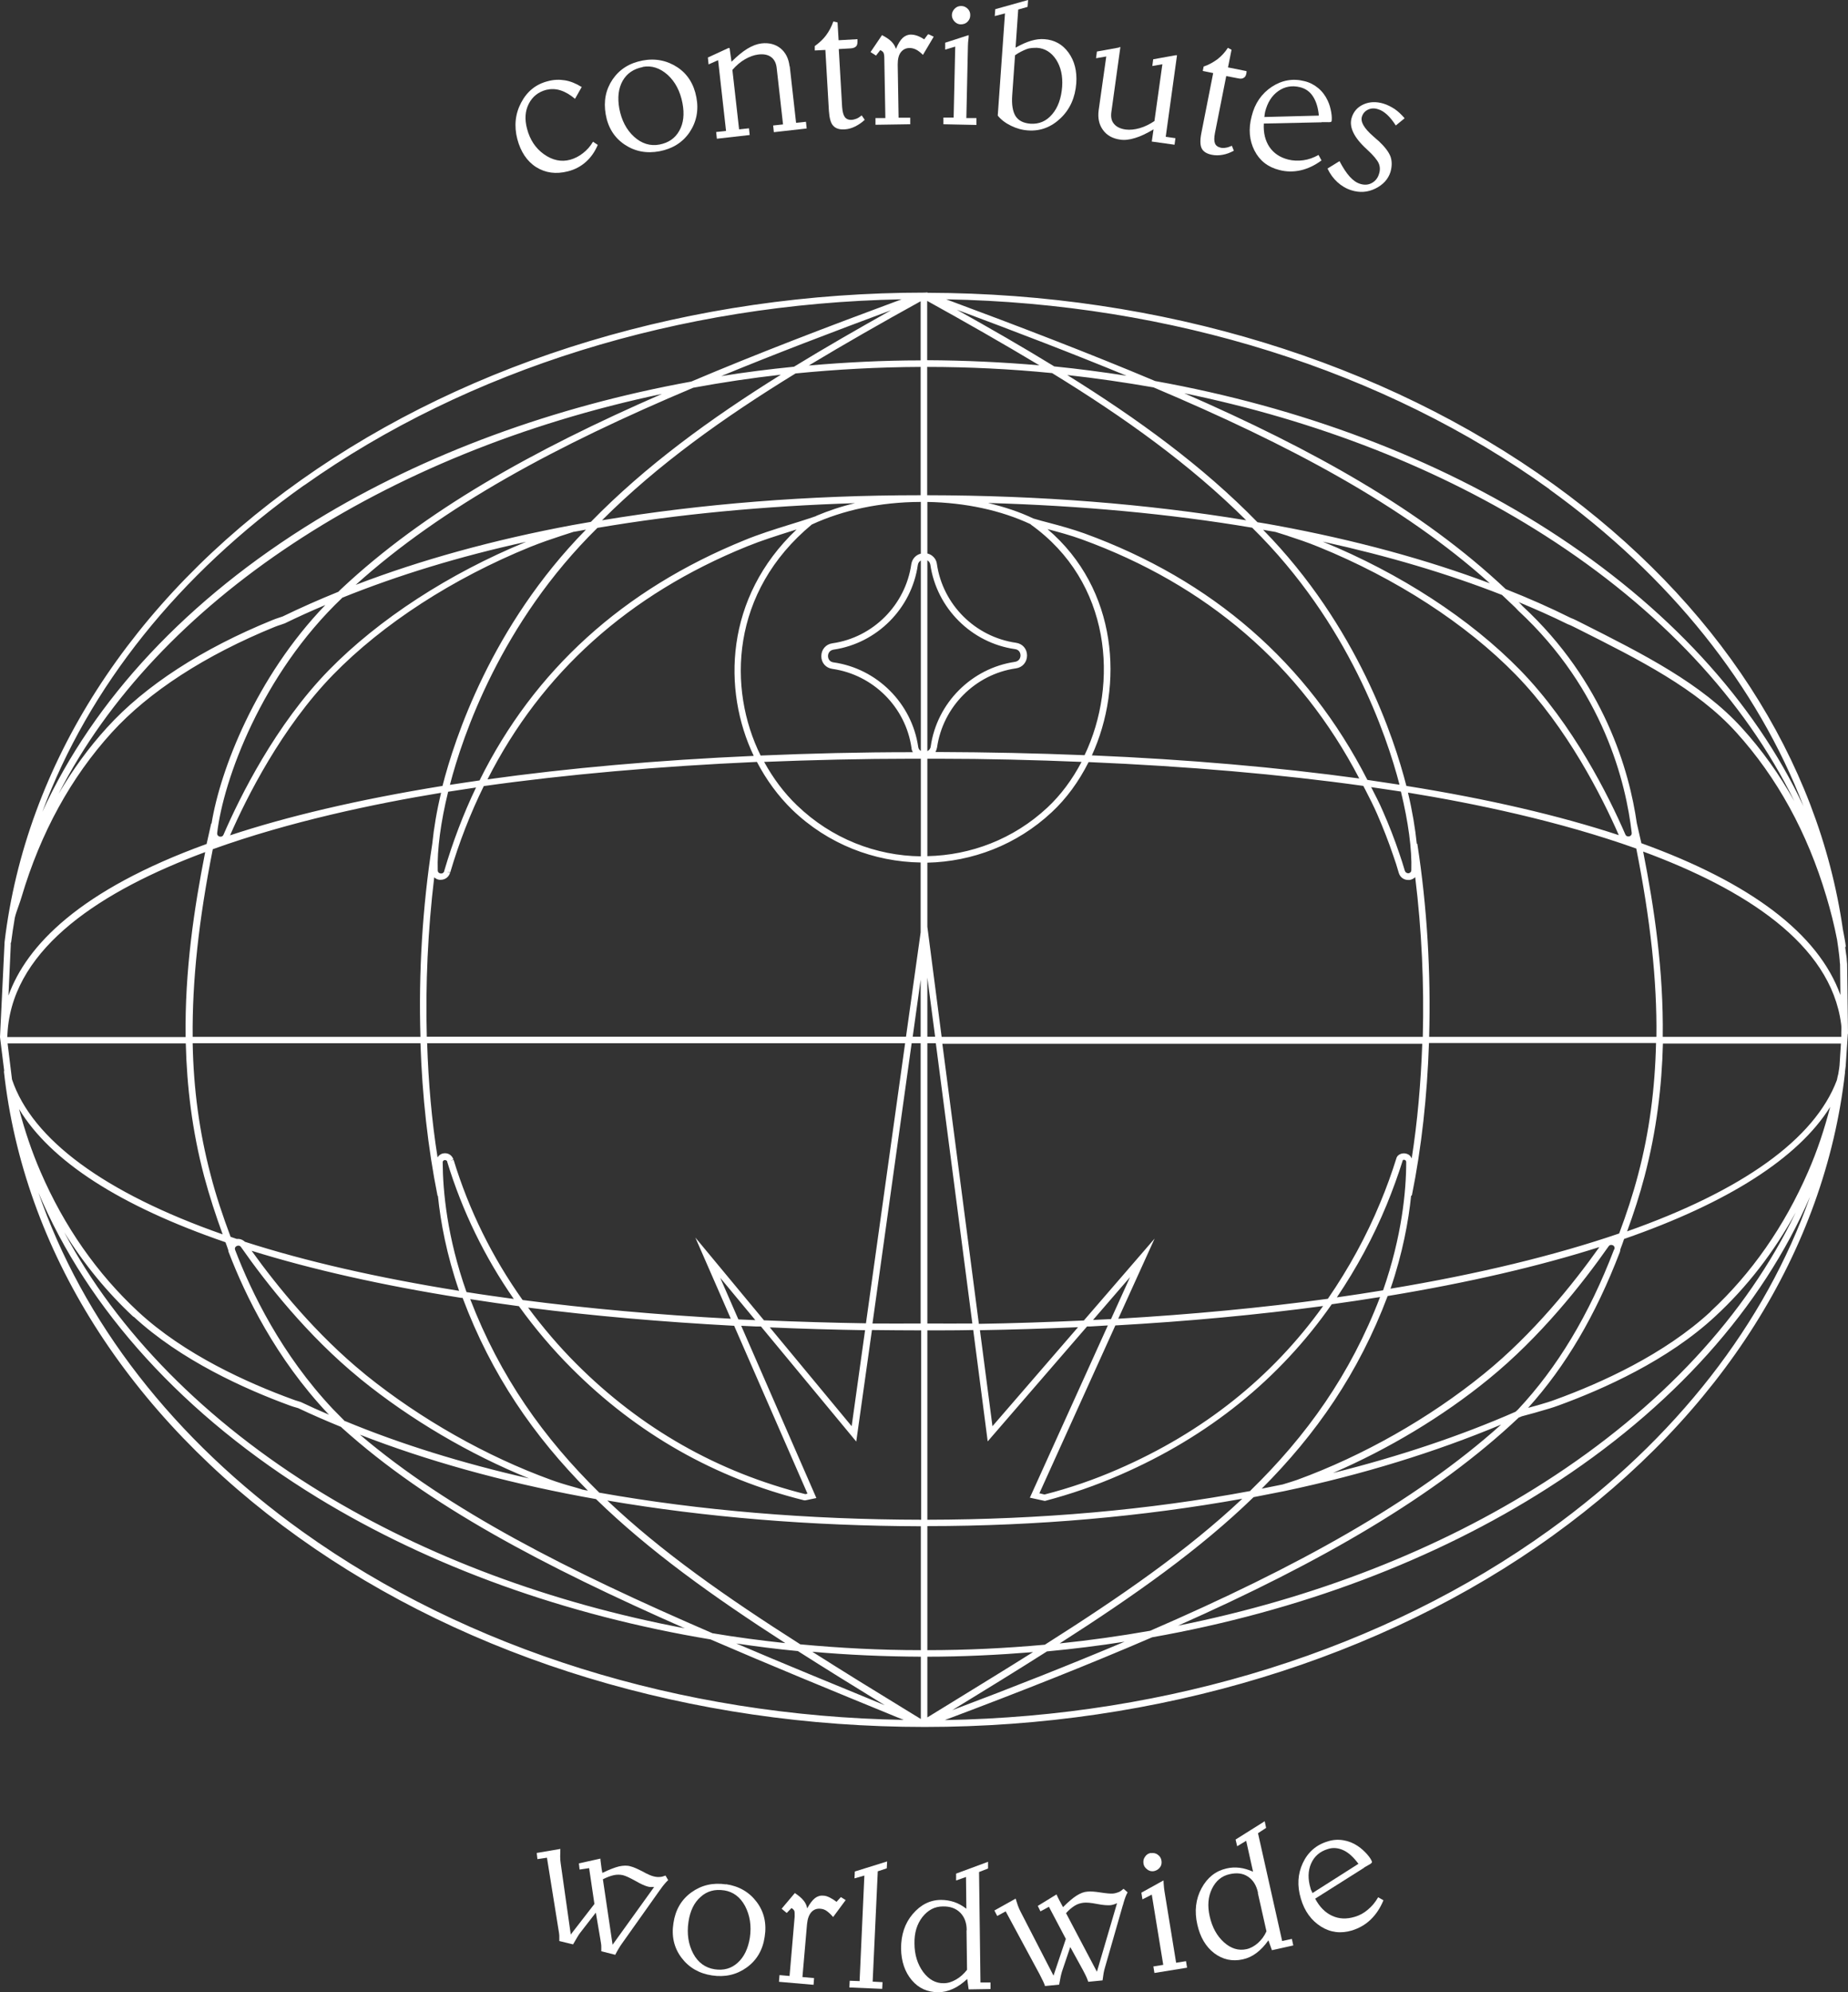 <?xml version="1.0" encoding="UTF-8"?>
<svg id="Calque_2" data-name="Calque 2" xmlns="http://www.w3.org/2000/svg" viewBox="0 0 104.74 112.88">
  <rect x="0" y="0" width="104.74" height="112.88" fill="#333333" stroke="none"/>
  <g id="Calque_2-2" data-name="Calque 2">
    <g id="Calque_2-2" data-name="Calque 2-2">
      <g id="Calque_2-2-2" data-name="Calque 2-2">
        <g>
          <g id="Calque_2-2-2" data-name="Calque 2-2-2">
            <g id="Calque_1-2" data-name="Calque 1-2">
              <path d="m104.74,58.57l-.05-3.96c0-.07-.02-.15-.02-.22,0-.11-.02-.21-.04-.35-.01-.13-.04-.26-.05-.39h.04c-.04-.34-.11-.66-.17-.99-1.39-9.65-7.16-18.56-16.4-25.22-9.67-6.97-22.26-10.82-35.46-10.85,0,0-.03-.01-.04-.02h0s-.09.01-.13.01c-13.14,0-25.7,3.77-35.37,10.63C7.42,34.03,1.46,43.32.26,53.37l-.26,5.39h0l.24,1.93h-.02c1.11,10.12,7.03,19.5,16.68,26.4,9.69,6.94,22.31,10.76,35.51,10.76s25.9-3.85,35.61-10.85c9.55-6.88,15.41-16.18,16.55-26.22v-.06h0c.01-.11.03-.21.04-.32l.12-1.82h.01ZM.63,53.4c.06-.47.13-.94.21-1.4h0c.05-.22.13-.43.21-.66.06-.17.12-.34.17-.51,1.08-3.64,2.8-6.78,5.11-9.32,2.11-2.32,5.31-4.39,9.24-5.99.11-.05.23-.08.34-.12.07-.02.14-.05.23-.08.74-.36,1.51-.71,2.3-1.04-3.95,4.1-5.96,9.36-6.45,12.38h-.02l-.26,1.16c-7.2,2.61-10.21,5.76-11.23,8.59l.13-2.85v-.14s.02-.02.02-.02Zm83.81-20.35c-3.6-1.35-7.63-2.45-12.07-3.27-.36-.07-.73-.13-1.1-.19-3.09-3.17-6.78-5.85-10.78-8.34,1.65.18,3.28.42,4.89.7,7.66,3.24,14.12,6.66,19.06,11.1Zm-17.38-10.78c7.56,1.55,14.57,4.28,20.5,8.07,6.51,4.16,11.34,9.34,14.14,15.06-.85-1.52-1.84-2.91-2.98-4.16-2.29-2.52-5.57-4.17-9.04-5.92l-.32-.16c-.11-.06-.24-.11-.34-.15-1.16-.58-2.39-1.12-3.68-1.63-4.73-4.46-10.91-7.91-18.27-11.12h0Zm18.83,12.16l.16.17c4.85,4.49,6.11,9.81,6.43,12.58.02.16-.11.2-.14.21-.03,0-.16.03-.22-.11-.93-2.15-2.95-6.22-5.96-9.31-2.83-2.9-6.81-5.49-11.19-7.28,3.7.81,7.1,1.82,10.16,3.02.25.24.51.48.76.72Zm7.98,24.32h-12.87c.1-3.62-.11-7.33-.67-10.94h-.03c-.09-.87-.25-1.85-.5-2.9,3.76.61,8.57,1.61,12.94,3.17.8,4.03,1.18,7.49,1.14,10.66h-.01Zm-2.39,12.05c-1.42,3.71-3.21,6.68-5.45,9.07h0s-.09.08-.13.12c-3.15,1.38-6.63,2.54-10.35,3.47,3.13-1.35,6.21-3.19,8.82-5.32,2.94-2.39,5.32-5.41,6.8-7.52.09-.13.22-.07.24-.06.02,0,.09.05.1.13h0s0,.06-.01.1h-.02Zm-71.93,9.73l-.68-.69c-2.92-3.1-4.62-6.61-5.54-9.01-.06-.15.06-.22.09-.23.02-.01.15-.07.24.06,1.45,2.07,3.78,5.03,6.72,7.43l.07.06c2.81,2.28,6.16,4.25,9.54,5.62-3.78-.86-7.27-1.94-10.43-3.25h0Zm-7.5-32.41c4.36-1.57,9.17-2.58,12.95-3.2-.25,1.04-.41,2.01-.5,2.89h0c-.56,3.61-.78,7.32-.67,10.94h-12.91c-.03-3.16.34-6.61,1.14-10.63,0,0-.01,0-.01,0Zm7.34-14.25c3.15-1.27,6.64-2.34,10.43-3.17-4.38,1.8-8.35,4.38-11.19,7.28-3.01,3.09-5.03,7.16-5.96,9.31-.06.14-.18.12-.22.11-.03,0-.16-.05-.14-.21.35-3,2.52-8.98,7.08-13.31h0Zm53.59-3.51c.49.16,1.13.37,1.76.63,4.38,1.78,8.35,4.35,11.17,7.24,2.92,3,4.9,6.94,5.84,9.09-3.38-1.11-7.4-2.05-12.04-2.79h0c-.68-2.66-2.76-9.05-8.12-14.51.24.04.47.08.7.12.23.07.47.15.7.22h0Zm7.65,28.39h-27.26l-.81-6.24v-3.63c2.54-.06,5.06-1,7.05-2.86.83-.77,1.53-1.73,2.09-2.84,5.62.24,10.86.69,15.57,1.35l.15.29c.22.43.44.86.64,1.32.33.76.64,1.55.91,2.35.1.27.2.59.31.97.07.24.28.4.53.4h.08c.13-.02.24-.08.32-.16.37,3.01.51,6.06.43,9.05h-.01Zm-.62,6.88c-.05-.11-.13-.2-.24-.24-.19-.08-.42-.04-.56.11l-.05.08c-.27.86-.58,1.73-.93,2.56-.78,1.89-1.78,3.72-2.97,5.45-3.74.51-7.74.89-11.88,1.13l2.06-4.54-4.01,4.64c-2.01.09-4,.16-5.95.19l-2.07-15.87h27.2c-.08,2.23-.27,4.41-.6,6.51v-.02Zm-9.14,18.85c-5.76,1.08-11.92,1.62-18.31,1.63v-10.73c.87,0,1.74,0,2.6-.02l.82,6.31,5.63-6.51h.16c.34-.02.68-.04,1.02-.06l-4.42,9.76.83.18h.04c1.44-.38,2.87-.87,4.26-1.48,4.99-2.17,9.02-5.42,11.98-9.66.89-.12,1.79-.26,2.74-.41-1.68,4.39-4.17,7.87-7.35,10.97,0,0,0,.02,0,.02Zm-36.9.1c-3.16-3.1-5.63-6.58-7.32-10.97.96.15,1.87.28,2.76.4.91,1.26,1.91,2.44,2.98,3.51,3.71,3.72,8.15,6.24,13.19,7.49h.07l.62-.13-4.26-9.76c.29.01.58.03.87.04h.25l5.4,6.52.89-6.32c.92.01,1.85.02,2.79.02v10.73c-6.4-.01-12.53-.52-18.22-1.53,0,0-.02,0-.02,0Zm-9.77-25.47h27.1l-2.22,15.87c-1.92-.03-3.86-.09-5.78-.17l-3.89-4.69,2.01,4.6c-4.14-.22-8.11-.58-11.8-1.06-1.72-2.42-3.04-5.09-3.91-7.94l-.18.05.17-.07c-.08-.25-.31-.39-.56-.35-.15.02-.27.11-.34.23-.33-2.08-.52-4.25-.59-6.46h-.01Zm.41-9.4c.08.07.18.13.3.14h.07c.25,0,.46-.16.53-.4l-.18-.05.19.03c.5-1.7,1.14-3.34,1.9-4.89,4.69-.66,9.9-1.12,15.48-1.37.54,1.03,1.21,1.94,2,2.71,2.03,1.96,4.65,2.95,7.28,2.99v3.96l-.83,5.91h-27.16c-.08-2.98.06-6.03.42-9.03Zm7.2-19.35l.71-.23h.03l.66-.12c-5.37,5.47-7.45,11.86-8.13,14.52h0c-4.87.79-8.83,1.74-12.04,2.8.94-2.15,2.92-6.1,5.84-9.1,2.82-2.89,6.79-5.46,11.17-7.24.62-.25,1.27-.47,1.76-.63Zm26.61-.64c4.57,3.26,4.99,9.01,3.05,13.07-2.7-.11-5.5-.17-8.31-.18h-.14c.04-.08.07-.16.09-.26.33-2.3,2.16-4.15,4.47-4.48.37-.05.63-.35.63-.73s-.26-.67-.63-.72c-2.3-.33-4.15-2.16-4.48-4.47-.04-.3-.26-.52-.54-.59v-2.92c2.15.04,4.17.47,5.87,1.27h0Zm3.46,13.09c1.82-3.97,1.49-9.42-2.51-12.83h0c.64.17,1.31.35,1.94.58,7.09,2.58,12.38,7.13,15.73,13.55-4.61-.63-9.71-1.08-15.17-1.31h0Zm-9.7,16.3v15.88c-.91,0-1.83.01-2.73,0l2.22-15.88h.51Zm-.45-.37l.45-3.23v3.23h-.45Zm.83.37h.48l2.07,15.88c-.85.01-1.7,0-2.55,0v-15.88Zm0-.37v-3.35l.44,3.35h-.44Zm0-16.19v-10.8c.08.05.15.12.17.25.36,2.46,2.33,4.43,4.8,4.78.23.03.31.21.31.36,0,.14-.08.32-.31.36-2.46.36-4.43,2.33-4.78,4.8-.02.14-.1.21-.19.26h0Zm-.37,0c-.07-.05-.14-.12-.15-.24-.36-2.46-2.33-4.43-4.8-4.78-.23-.03-.31-.21-.31-.36,0-.14.08-.32.31-.36,2.46-.36,4.43-2.33,4.78-4.8.02-.13.09-.2.17-.25v10.78h0Zm0,.44v5.53c-2.54-.03-5.06-1-7.02-2.89-.73-.7-1.35-1.53-1.86-2.46,2.74-.11,5.57-.18,8.41-.18h.47Zm.37,0h.61c2.75,0,5.49.07,8.13.18-.53,1.01-1.18,1.88-1.94,2.59-1.92,1.79-4.35,2.7-6.8,2.75,0,0,0-5.52,0-5.52Zm-.37-14.55v2.93c-.28.07-.49.29-.54.6-.33,2.3-2.16,4.15-4.47,4.48-.37.05-.63.35-.63.73s.26.67.63.72c2.3.33,4.15,2.16,4.48,4.47,0,.09.04.18.08.25h-.03c-2.91,0-5.8.07-8.6.19-1.88-3.79-1.71-9.27,2.9-13.09h0c1.77-.82,3.89-1.27,6.14-1.28,0,0,.04,0,.04,0Zm-9.48,14.39c-5.43.24-10.5.69-15.08,1.33,3.06-6.04,8-10.48,14.71-13.2.81-.33,1.67-.6,2.49-.86.11-.03.21-.07.32-.1-4.08,3.86-4.21,9.1-2.43,12.83h-.01Zm3.55-13.59l-.38.13c-.39.13-.78.25-1.17.37-.83.26-1.7.53-2.52.87-6.87,2.79-11.92,7.37-15.01,13.61-.57.08-1.13.17-1.68.25.72-2.77,2.88-9.17,8.36-14.56h0c4.58-.78,9.48-1.24,14.6-1.4-.77.18-1.51.43-2.2.72h0Zm-20.86,15.62c.52-.08,1.05-.16,1.58-.24-.72,1.5-1.32,3.09-1.8,4.72v.02c-.05.14-.17.14-.21.13-.03,0-.16-.03-.16-.18-.04-1.16.17-2.74.59-4.45Zm20.36,39.77l-.11.03c-4.96-1.24-9.33-3.72-12.99-7.39-.98-.98-1.89-2.05-2.73-3.18,3.66.47,7.59.81,11.68,1.03l4.16,9.52h-.01Zm-4.94-12.23l1.99,2.4c-.32-.01-.64-.03-.96-.04,0,0-1.03-2.36-1.03-2.36Zm2.81,2.81c1.79.08,3.61.13,5.4.16l-.76,5.44s-4.64-5.6-4.64-5.6Zm-18.54-9.35c0-.1.08-.12.11-.13.03,0,.12,0,.15.09v.02c.85,2.78,2.12,5.39,3.77,7.76-.86-.12-1.75-.24-2.68-.39-1.1-3.11-1.34-5.71-1.35-7.36h0Zm38.13,9.24h0c4.1-.23,8.05-.6,11.77-1.1-2.9,4.05-6.81,7.16-11.63,9.25-1.35.59-2.75,1.07-4.16,1.43l-.29-.07,4.31-9.52h0Zm-.25-.36c-.34.02-.68.03-1.02.05l2.1-2.43s-1.08,2.38-1.08,2.38Zm-1.87.46l-4.85,5.61-.71-5.44c1.82-.03,3.69-.09,5.56-.17h0Zm17.29-2.09c-.91.15-1.77.28-2.62.4,1.12-1.66,2.07-3.42,2.82-5.24.34-.83.65-1.68.92-2.54.04-.02.09-.02.12,0,.05.02.07.06.07.12,0,1.62-.24,4.19-1.31,7.26Zm1.6-23.81c0,.15-.14.18-.16.18-.03,0-.16,0-.21-.15-.11-.37-.21-.69-.31-.97-.27-.8-.58-1.6-.92-2.37h0c-.2-.47-.43-.91-.65-1.34l-.03-.05c.57.08,1.13.17,1.69.25.42,1.72.63,3.29.59,4.45Zm-.69-4.84c-.59-.09-1.19-.18-1.8-.27-3.39-6.63-8.79-11.33-16.05-13.97-.65-.23-1.32-.42-1.97-.59-.31-.08-.61-.16-.91-.25h0c-.79-.38-1.66-.66-2.57-.88,5.25.15,10.28.61,14.97,1.4,5.48,5.39,7.63,11.79,8.35,14.56h-.02Zm-26.75-16.4v-7.27c2.38,0,4.75.12,7.08.35,4.08,2.5,7.84,5.19,11,8.34-5.62-.93-11.69-1.41-18.08-1.42Zm0-7.64v-3.37c2.17,1.2,4.29,2.41,6.36,3.65-2.1-.18-4.22-.28-6.36-.29h0Zm-.37,0c-2.13,0-4.25.11-6.34.29,2.06-1.24,4.18-2.45,6.34-3.64,0,0,0,3.35,0,3.35Zm0,.37v7.27h-.02c-6.37,0-12.43.49-18.04,1.42,3.15-3.15,6.91-5.83,10.97-8.32,2.32-.23,4.69-.36,7.08-.37h0Zm-28.35,38.32c.1,2.99.42,5.91.97,8.65h.02c.15,1.48.49,3.32,1.2,5.38-4.61-.74-8.69-1.67-12.14-2.78-.13-.12-.29-.18-.46-.16-.12-.04-.23-.08-.35-.12-.43-1.15-.83-2.33-1.14-3.54-.63-2.39-.96-4.82-1.01-7.43h12.91Zm9.26,25.3h-.05c-.18-.06-.36-.11-.53-.16-.51-.14-.89-.26-1.25-.39-3.7-1.34-7.43-3.46-10.52-5.95l-.07-.06c-2.74-2.23-4.95-4.95-6.41-6.98,3.41,1.06,7.4,1.96,11.89,2.67h.07c1.64,4.37,4.04,7.84,7.1,10.92l-.23-.04h0Zm19.1,2.06v7.03c-2.3,0-4.58-.12-6.83-.33-4.21-2.68-7.88-5.25-10.94-8.15,5.56.95,11.53,1.44,17.77,1.46h0Zm0,7.4v3.53l-.72-.44c-1.9-1.16-3.7-2.27-5.43-3.37,2.03.18,4.09.27,6.16.28h0Zm.37,3.44v-3.44c2.01,0,4.01-.1,5.99-.26-1.6,1.01-3.28,2.03-5.03,3.11,0,0-.96.59-.96.59Zm0-3.81v-7.03c6.22,0,12.22-.54,17.85-1.55-3.11,2.93-6.88,5.54-11.19,8.27-2.2.2-4.42.31-6.67.31h0Zm26.1-20.07h.01c4.54-.75,8.55-1.68,11.98-2.77-1.48,2.08-3.75,4.92-6.54,7.18-3.1,2.52-6.86,4.65-10.59,6.01-.23.08-.46.15-.69.22l-.13.04-1.19.24c3.08-3.08,5.5-6.56,7.14-10.92,0,0,.01,0,.01,0Zm.15-.41c.69-2.02,1.02-3.83,1.17-5.28h.04c.55-2.72.87-5.65.97-8.64h12.87c-.06,2.61-.38,5.04-1.01,7.43-.3,1.15-.67,2.27-1.08,3.36-3.63,1.24-7.97,2.3-12.97,3.13h.01Zm-19.06-52.26c-1.79-1.1-3.64-2.16-5.52-3.21,3.38,1.26,6.59,2.49,9.62,3.74-1.36-.21-2.72-.39-4.11-.53h.01Zm-14.76.02c-1.38.14-2.76.31-4.11.53,3.03-1.25,6.24-2.47,9.62-3.73-1.87,1.05-3.72,2.11-5.5,3.2h0Zm-.73.45c-4,2.49-7.69,5.18-10.77,8.34h0l-1.03.18c-4.51.84-8.62,1.98-12.3,3.39,4.96-4.47,11.42-7.92,19.13-11.17,1.63-.3,3.29-.55,4.98-.74h-.01Zm-24.92,12.14h0c-.06.05-.11.11-.16.16-1.09.44-2.15.91-3.16,1.4l-.21.07c-.12.04-.24.08-.36.13-3.99,1.62-7.23,3.72-9.38,6.09-1.04,1.14-1.95,2.39-2.75,3.76,5.57-10.91,18.44-19.34,34.2-22.66-7.32,3.19-13.46,6.62-18.18,11.05ZM.44,58.32c.41-4.67,5.35-7.87,11.19-10.04-.63,3.19-1.16,6.72-1.11,10.48H.41l.03-.44Zm10.09.81c.06,2.43.36,4.95,1.04,7.52.3,1.12.66,2.22,1.05,3.29-6.67-2.34-10.8-5.37-11.94-8.78l-.25-2.04h10.11-.01Zm2.25,11.26c.06.15.11.3.16.45h0s0,.09.03.13c.93,2.43,2.66,5.99,5.62,9.13l.06.06c-.54-.23-1.08-.47-1.6-.72l-.16-.05c-.1-.03-.2-.06-.3-.1-2.55-.93-6.14-2.54-8.76-4.97-2.32-2.15-4.19-4.82-5.53-7.92-.5-1.15-.9-2.35-1.22-3.56,1.79,2.96,5.72,5.49,11.71,7.55h-.01Zm-5.21,4.21c2.67,2.47,6.31,4.11,8.89,5.05.11.04.21.07.32.1l.13.04c.78.37,1.59.72,2.42,1.06l.06.06c4.87,4.39,11.43,7.83,19.42,11.35-7.57-1.43-14.63-4.05-20.62-7.71-6.57-4.02-11.55-9.1-14.55-14.73,1.11,1.79,2.42,3.39,3.92,4.79h.01Zm12.83,6.69c3.78,1.47,8,2.65,12.61,3.51l.77.14c3,2.92,6.6,5.5,10.73,8.16-1.39-.15-2.77-.33-4.13-.56-8.19-3.54-14.94-6.96-19.98-11.25Zm24.82,12.26c1.57,1,3.22,2.02,4.93,3.07-2.94-1.21-5.75-2.36-8.42-3.5,1.15.17,2.31.32,3.48.43h0Zm14.12.02c1.48-.14,2.95-.32,4.4-.55-3.06,1.29-6.32,2.58-9.77,3.88,1.88-1.15,3.67-2.25,5.37-3.33Zm.7-.44c4.25-2.72,7.95-5.33,11.01-8.3l1.73-.34c4.47-.94,8.59-2.22,12.3-3.77-4.91,4.4-11.6,8.09-19.89,11.68-1.7.3-3.41.54-5.15.72h0Zm26.04-12.81c.05-.02.11-.04.17-.07l.44-.12c.19-.05.38-.1.57-.16.43-.12.76-.22,1.06-.33,2.58-.94,6.22-2.57,8.89-5.05,1.81-1.67,3.34-3.65,4.57-5.9-2.78,5.81-7.65,11.08-14.25,15.3-5.99,3.83-13.1,6.59-20.76,8.12,8.09-3.59,14.59-7.33,19.32-11.8h0Zm10.87-6c-2.63,2.43-6.21,4.04-8.76,4.97-.29.11-.61.21-1.03.33-.18.05-.37.1-.55.15,2.13-2.36,3.83-5.25,5.2-8.83.02-.05.02-.1.03-.16.08-.19.14-.39.21-.58,5.87-2.04,9.86-4.57,11.68-7.48-.32,1.23-.72,2.46-1.25,3.67-1.35,3.1-3.21,5.77-5.53,7.92h0Zm7.25-13.57v.06c-.03.13-.07.26-.09.39-1.26,3.35-5.37,6.27-11.89,8.57.37-1.01.71-2.05.99-3.12.68-2.58.98-5.1,1.04-7.52h10.09l-.08,1.24c-.01.12-.03.23-.05.35v.03h-.01Zm-9.96-1.99c.05-3.77-.48-7.31-1.11-10.51,5.74,2.12,10.63,5.23,11.22,9.77.02.14.02.3.01.47v.26h-10.12Zm-1.21-10.98l-.26-1.14h0c-.42-2.93-1.83-8-6.48-12.3l-.1-.11h0s-.04-.04-.06-.06l-.04-.04h0s-.02,0-.03-.02c.96.4,1.89.81,2.78,1.25.11.04.22.09.32.14l.32.16c3.44,1.73,6.69,3.36,8.93,5.84,2.31,2.55,4.03,5.68,5.11,9.32.23.77.44,1.59.6,2.42.04.29.09.59.12.88.01.1.02.2.03.3,0,.08.01.16.02.21l.02,1.75c-1.24-3.46-5.07-6.36-11.3-8.61h.02Zm-5.21-20.05c6.85,4.94,11.78,11.14,14.4,17.96-2.79-5.96-7.74-11.35-14.48-15.67-6.39-4.09-14.04-6.95-22.27-8.43-3.68-1.55-7.64-3.07-11.84-4.63,12.74.23,24.84,4.03,34.19,10.76h0Zm-70.58-.23c9.29-6.58,21.27-10.3,33.86-10.54-4.24,1.57-8.22,3.09-11.92,4.66-7.8,1.42-15.1,4.09-21.27,7.86-7.28,4.45-12.61,10.18-15.51,16.52,2.62-7.05,7.71-13.45,14.83-18.5h0ZM2.16,67.53c2.8,6.67,8.27,12.7,15.84,17.33,6.43,3.93,14.09,6.67,22.27,8.03,3.31,1.43,6.84,2.88,10.6,4.42l.35.14c-12.67-.22-24.72-3.98-34.05-10.65-7.34-5.25-12.49-11.93-15.01-19.28h0Zm85.65,19.17c-9.37,6.75-21.5,10.55-34.26,10.76,4.21-1.58,8.13-3.13,11.75-4.69,8.29-1.47,16-4.35,22.43-8.46,7.06-4.51,12.15-10.22,14.86-16.51-2.53,7.19-7.6,13.73-14.78,18.9Z" style="fill: #fff;"/>
            </g>
          </g>
          <g>
            <g>
              <path d="m32.97,4.93l-.38.67c-.27-.23-.54-.39-.82-.48s-.55-.09-.81-.03c-.45.12-.78.38-.99.79s-.24.88-.1,1.41c.16.62.48,1.11.96,1.45s.98.45,1.49.31c.25-.07.49-.19.72-.37s.42-.39.57-.65l.27.18c-.16.38-.38.7-.67.96-.29.26-.63.44-1.03.54-.67.17-1.26.09-1.79-.24-.52-.33-.88-.87-1.07-1.59-.19-.74-.12-1.43.22-2.07s.84-1.04,1.51-1.21c.33-.09.65-.1.96-.05.31.05.62.17.94.37h.02Z" style="fill: #fff;"/>
              <path d="m36.41,3.43c.74-.14,1.4,0,1.98.38.58.38.94.96,1.08,1.71.14.74,0,1.4-.39,1.98-.4.58-.97.93-1.7,1.07-.74.14-1.4.01-1.98-.38-.58-.39-.94-.96-1.07-1.71s0-1.4.39-1.98c.4-.58.96-.93,1.7-1.07,0,0,0,0-.01,0Zm.02.37c-.52.1-.9.36-1.14.78-.24.43-.3.95-.19,1.57.13.68.41,1.21.84,1.6.43.39.92.54,1.44.44.51-.1.88-.35,1.12-.78.24-.42.3-.95.18-1.57-.13-.67-.41-1.21-.84-1.6-.44-.39-.91-.54-1.41-.45h0Z" style="fill: #fff;"/>
              <path d="m44.76,3.75l.36,3.21.56-.06.04.38-1.86.21-.04-.38.56-.06-.36-3.2c-.03-.28-.14-.49-.32-.62s-.42-.18-.73-.14c-.24.03-.49.12-.75.27s-.49.35-.71.6l.38,3.37.56-.06.04.38-1.86.21-.04-.38.56-.06-.45-4.01-.54.24-.04-.39,1.17-.54h.06l.11.78c.32-.32.62-.57.9-.74s.55-.27.8-.3c.43-.05.79.05,1.08.28.29.24.46.58.51,1.02h0Z" style="fill: #fff;"/>
              <path d="m47.26,1.22l.21.05.06,1.01,1.07-.06v.13c0,.13-.02.22-.08.28s-.16.1-.29.11l-.69.04.19,3.29c.02.26.07.45.15.56s.21.17.38.16c.09,0,.18-.03.27-.06s.19-.1.31-.19l.17.25c-.17.16-.35.28-.55.38s-.4.15-.59.16c-.29.02-.51-.05-.65-.21-.14-.15-.21-.43-.24-.83l-.2-3.46-.6.03v-.25c.25-.18.47-.38.64-.61.17-.23.31-.49.41-.78,0,0,.03,0,.03,0Z" style="fill: #fff;"/>
              <path d="m52.63,1.94l.29.14-.61,1.03c-.14-.14-.27-.24-.39-.3s-.24-.09-.37-.09c-.21,0-.38.09-.5.25s-.17.39-.17.69l.05,3.01h.66v.37l-1.97.03v-.38h.56l-.06-3.39c0-.16-.02-.26-.05-.32-.03-.05-.09-.1-.18-.14l-.24.31-.31-.2.65-.96c.23.12.41.24.53.36s.21.26.26.42c.12-.29.25-.5.38-.62s.29-.19.46-.19c.11,0,.23.02.35.06s.26.11.41.21l.21-.28h.04Z" style="fill: #fff;"/>
              <path d="m54.86,1.99h.04v.12c-.03.23-.04.39-.04.48l-.09,4.1h.57v.39l-1.87-.04v-.38h.58l.09-4.02-.57.17v-.39l1.33-.43s-.04,0-.04,0Zm-.38-1.65c.15,0,.27.06.37.16.1.1.15.23.14.38,0,.14-.06.26-.16.36s-.23.14-.38.14c-.14,0-.25-.06-.35-.16-.1-.11-.15-.23-.15-.36,0-.14.06-.27.16-.37.1-.1.22-.15.36-.15,0,0,0,0,.01,0Z" style="fill: #fff;"/>
              <path d="m58.27,0l-.03.39-.53.15-.15,2.16c.32-.18.61-.31.88-.39.27-.08.52-.11.76-.09.56.04,1.02.29,1.36.76s.49,1.05.44,1.74c-.06.8-.35,1.46-.88,1.97-.53.51-1.15.75-1.85.7-.33-.02-.65-.11-.96-.26s-.57-.34-.76-.58l.41-5.79-.58.15.03-.39,1.86-.52Zm-.9,5.39c-.04.54.03.93.19,1.19.17.26.45.4.85.43.48.03.89-.14,1.22-.53.33-.38.52-.91.57-1.57.04-.6-.07-1.11-.34-1.53-.27-.41-.63-.64-1.08-.67-.21,0-.41,0-.61.08s-.41.18-.64.34c0,0-.16,2.26-.16,2.26Z" style="fill: #fff;"/>
              <path d="m63.42,2.67h.08l-.51,3.67c-.04.28,0,.51.15.68.14.17.36.28.67.32.24.03.51,0,.79-.08s.56-.22.83-.4l.45-3.22-.57.1.05-.38,1.27-.23h.08l-.64,4.62.55.08-.05.37-1.29-.18.1-.69c-.39.23-.74.4-1.05.49-.32.1-.6.13-.85.09-.42-.06-.75-.24-.97-.55-.22-.3-.3-.68-.24-1.12l.43-3.04-.58.1.05-.38,1.27-.23s-.02-.02-.02-.02Z" style="fill: #fff;"/>
              <path d="m69.61,2.72l.19.1-.2,1,1.05.21v.05s0,.04-.01.08c-.02.12-.07.21-.15.25-.07.05-.18.06-.31.03l-.68-.13-.64,3.23c-.05.26-.05.45,0,.58s.16.21.33.25c.09.02.18.02.28,0,.1-.01.21-.05.35-.11l.11.28c-.2.11-.41.19-.63.23-.22.04-.42.04-.62,0-.29-.06-.48-.18-.57-.36s-.1-.47-.02-.87l.67-3.4-.59-.12.05-.25c.3-.1.56-.25.79-.42.23-.18.42-.39.59-.65v.02h0Z" style="fill: #fff;"/>
              <path d="m74.91,6.93l-3.28.07c-.03.53.08.97.32,1.33.24.35.59.59,1.06.71.28.07.57.08.86.04s.58-.14.86-.3l.17.31c-.38.28-.78.47-1.18.56s-.81.09-1.22-.02c-.64-.16-1.11-.53-1.4-1.1s-.35-1.22-.16-1.94c.18-.74.57-1.29,1.14-1.67.58-.38,1.2-.49,1.86-.32.29.07.54.2.77.39.23.19.41.43.54.71.1.21.16.43.2.66s.04.41.02.51c-.01.05-.1.06-.27.05h-.29,0Zm-.16-.37c-.04-.45-.15-.81-.33-1.09s-.42-.45-.74-.53c-.45-.11-.86-.04-1.23.22s-.62.66-.75,1.19c0,.03-.01.07-.02.11,0,.05-.01.1-.02.17l3.09-.08h0Z" style="fill: #fff;"/>
              <path d="m79.6,6.71l-.49.4c-.16-.25-.32-.45-.49-.61-.17-.15-.33-.26-.51-.31-.21-.07-.4-.06-.57.02s-.29.21-.35.4c-.09.29.12.66.64,1.11.14.12.24.22.32.28.34.32.56.61.66.87.09.26.09.55,0,.87-.13.41-.41.72-.85.94-.44.22-.9.25-1.37.1-.29-.09-.56-.25-.79-.46s-.42-.47-.56-.77l.68-.42c.2.38.39.67.58.88s.39.35.6.41c.23.07.45.06.65-.05.2-.11.34-.28.41-.52.07-.21.06-.42-.02-.6s-.3-.45-.65-.77c0,0-.01,0-.02-.02-.74-.67-1.02-1.27-.86-1.79.11-.36.34-.61.68-.76.34-.15.72-.16,1.12-.04.23.07.44.18.64.31.2.14.38.31.56.52h-.01Z" style="fill: #fff;"/>
            </g>
            <g>
              <path d="m31.76,104.76c0,.15-.01.29-.01.43s.01.27.03.4l.57,4.02,1.34-1.73-.3-2.03-.54.08-.04-.35,1.22-.27c0,.12.03.24.04.37s.04.27.07.44c.39-.19.71-.31.95-.37.24-.05.46-.06.65,0,.17.04.39.14.68.29.29.16.5.25.64.28.12.03.23.04.33.03.11,0,.22-.04.33-.08l.15.26c-.12.11-.27.28-.43.51-.03.04-.05.07-.06.08l-2.12,2.99c-.06.09-.13.18-.19.29-.06.1-.13.22-.2.36l-.79-.2v-.28c0-.1-.03-.25-.06-.44l-.25-1.47-.9,1.16c-.04.05-.09.13-.15.23-.06.1-.14.24-.24.41l-.78-.19v-.29c0-.1-.03-.25-.06-.44l-.64-3.99-.54.08-.04-.35,1.35-.23h-.01Zm5.33,2.16h-.2c-.07,0-.12-.01-.19-.03-.15-.04-.38-.14-.69-.32-.31-.17-.54-.28-.7-.32-.17-.04-.35-.04-.53,0s-.39.12-.61.23l.55,3.71,2.36-3.28h0Z" style="fill: #fff;"/>
              <path d="m41.15,106.76c.74.11,1.32.45,1.74,1.01.42.56.57,1.22.45,1.97-.11.75-.45,1.33-1.02,1.74-.57.41-1.22.56-1.96.45-.74-.11-1.32-.45-1.74-1.01-.42-.56-.57-1.22-.45-1.96.11-.75.45-1.33,1.02-1.74s1.22-.56,1.96-.45h0Zm-.11.35c-.52-.08-.97.04-1.33.37-.37.32-.6.8-.69,1.42-.1.68,0,1.28.27,1.79s.69.81,1.21.89c.51.08.95-.04,1.31-.37.36-.32.59-.8.69-1.42.1-.68,0-1.27-.27-1.79-.28-.52-.68-.81-1.18-.89h0Z" style="fill: #fff;"/>
              <path d="m47.66,107.49l.27.17-.71.96c-.13-.15-.25-.26-.36-.34s-.23-.12-.36-.13c-.21-.02-.39.05-.52.2-.13.15-.21.37-.24.67l-.26,3,.66.06-.03.38-1.96-.17.03-.38.57.05.29-3.37c0-.16,0-.26-.02-.32-.03-.06-.08-.11-.16-.16l-.27.28-.29-.24.75-.89c.22.15.38.28.49.42.11.13.18.28.21.45.15-.28.3-.47.44-.58s.31-.16.48-.14c.11,0,.22.04.35.1.12.06.25.14.39.25l.24-.26h.01Z" style="fill: #fff;"/>
              <path d="m50.28,105.47l-.02.39-.51.17-.29,6.25.56.03-.02.38-1.86-.08.02-.38.56.02.27-5.98-.56.16.02-.39s1.83-.57,1.83-.57Z" style="fill: #fff;"/>
              <path d="m56,105.48v.39l-.51.2.08,6.26h.57v.37l-1.24.02-.08-.59c-.27.25-.54.44-.81.56-.28.13-.55.19-.83.19-.61,0-1.11-.22-1.5-.68s-.6-1.06-.61-1.8c0-.77.21-1.42.66-1.95s.99-.8,1.61-.8c.25,0,.5.04.74.12s.47.21.69.38l-.02-1.8-.56.2v-.39l1.81-.67h0Zm-1.21,3.89c0-.43-.13-.76-.37-1-.24-.24-.57-.36-.98-.35-.47,0-.85.21-1.16.6-.31.4-.46.89-.45,1.49,0,.64.17,1.18.49,1.62.32.43.71.65,1.17.64.23,0,.46-.07.7-.21.23-.13.44-.32.62-.55l-.03-2.24h0Z" style="fill: #fff;"/>
              <path d="m57.56,107.56c.04.14.09.28.13.41.05.13.1.25.16.36l1.86,3.61.7-2.08-.96-1.82-.48.26-.15-.31,1.06-.65c.05.11.1.22.16.33.06.12.13.25.21.39.31-.31.57-.53.78-.66.21-.13.41-.21.61-.22.17-.02.42,0,.74.05.33.05.56.07.69.06.12-.01.23-.04.33-.08.1-.04.19-.11.28-.19l.23.2c-.08.14-.16.35-.24.63,0,.04-.02.08-.03.1l-1.01,3.52c-.03.1-.06.21-.08.33s-.04.25-.06.41l-.81.08c-.03-.08-.06-.17-.1-.26s-.11-.23-.2-.4l-.72-1.31-.47,1.39c-.02.06-.04.15-.07.27-.02.12-.05.27-.09.47l-.8.08c-.03-.09-.06-.17-.11-.27l-.2-.4-1.92-3.56-.48.26-.16-.31,1.2-.67v-.02Zm5.74.28c-.06.03-.12.05-.18.07s-.12.03-.19.04c-.15.01-.4,0-.75-.07s-.61-.09-.77-.07c-.17.02-.34.07-.5.17s-.33.24-.49.42l1.75,3.32,1.14-3.88h0Z" style="fill: #fff;"/>
              <path d="m65.91,106.56h.04v.12c.02.23.03.39.05.48l.66,4.05.56-.09.06.37-1.85.3-.06-.37.56-.09-.65-3.98-.53.27-.06-.38,1.21-.67h0Zm-.68-1.56c.14-.02.28,0,.39.09.12.08.19.2.21.34s0,.27-.09.38c-.08.11-.2.18-.34.21-.13.02-.26,0-.38-.1-.12-.09-.19-.19-.21-.33s0-.27.09-.39c.08-.12.19-.19.33-.21h0Z" style="fill: #fff;"/>
              <path d="m71.68,103.19l.08.38-.46.3,1.37,6.11.55-.12.08.37-1.21.27-.2-.56c-.21.3-.44.54-.68.72s-.5.3-.78.36c-.59.13-1.13.01-1.61-.35-.48-.37-.8-.91-.96-1.63-.17-.75-.09-1.44.24-2.05.33-.61.8-.98,1.41-1.12.25-.06.5-.07.75-.04s.5.11.76.22l-.39-1.75-.51.31-.09-.38,1.64-1.03h0Zm-.38,4.05c-.09-.42-.28-.72-.57-.91-.28-.19-.63-.23-1.03-.14-.46.1-.79.38-1.01.83s-.26.97-.13,1.55c.14.63.41,1.12.81,1.48.4.36.83.49,1.28.39.23-.05.44-.17.64-.34.2-.18.37-.4.49-.67l-.49-2.18h.01Z" style="fill: #fff;"/>
              <path d="m77.31,105.83l-2.77,1.75c.25.47.57.79.96.97s.81.2,1.28.06c.28-.08.53-.22.75-.41.23-.19.42-.42.58-.7l.3.17c-.18.44-.42.8-.72,1.09s-.65.49-1.06.62c-.63.19-1.22.12-1.76-.22-.54-.34-.93-.86-1.14-1.58-.22-.73-.18-1.4.11-2.02s.77-1.04,1.43-1.23c.28-.09.57-.11.87-.06s.57.16.82.33c.19.13.36.28.52.46.16.18.25.33.28.43.01.05-.05.11-.21.19-.1.06-.18.1-.24.14h0Zm-.32-.23c-.27-.36-.54-.62-.84-.76s-.6-.17-.9-.07c-.45.14-.76.41-.94.82-.18.41-.19.88-.03,1.41,0,.03.02.07.04.11.02.04.04.09.07.15l2.61-1.66h-.01Z" style="fill: #fff;"/>
            </g>
          </g>
        </g>
      </g>
    </g>
  </g>
</svg>